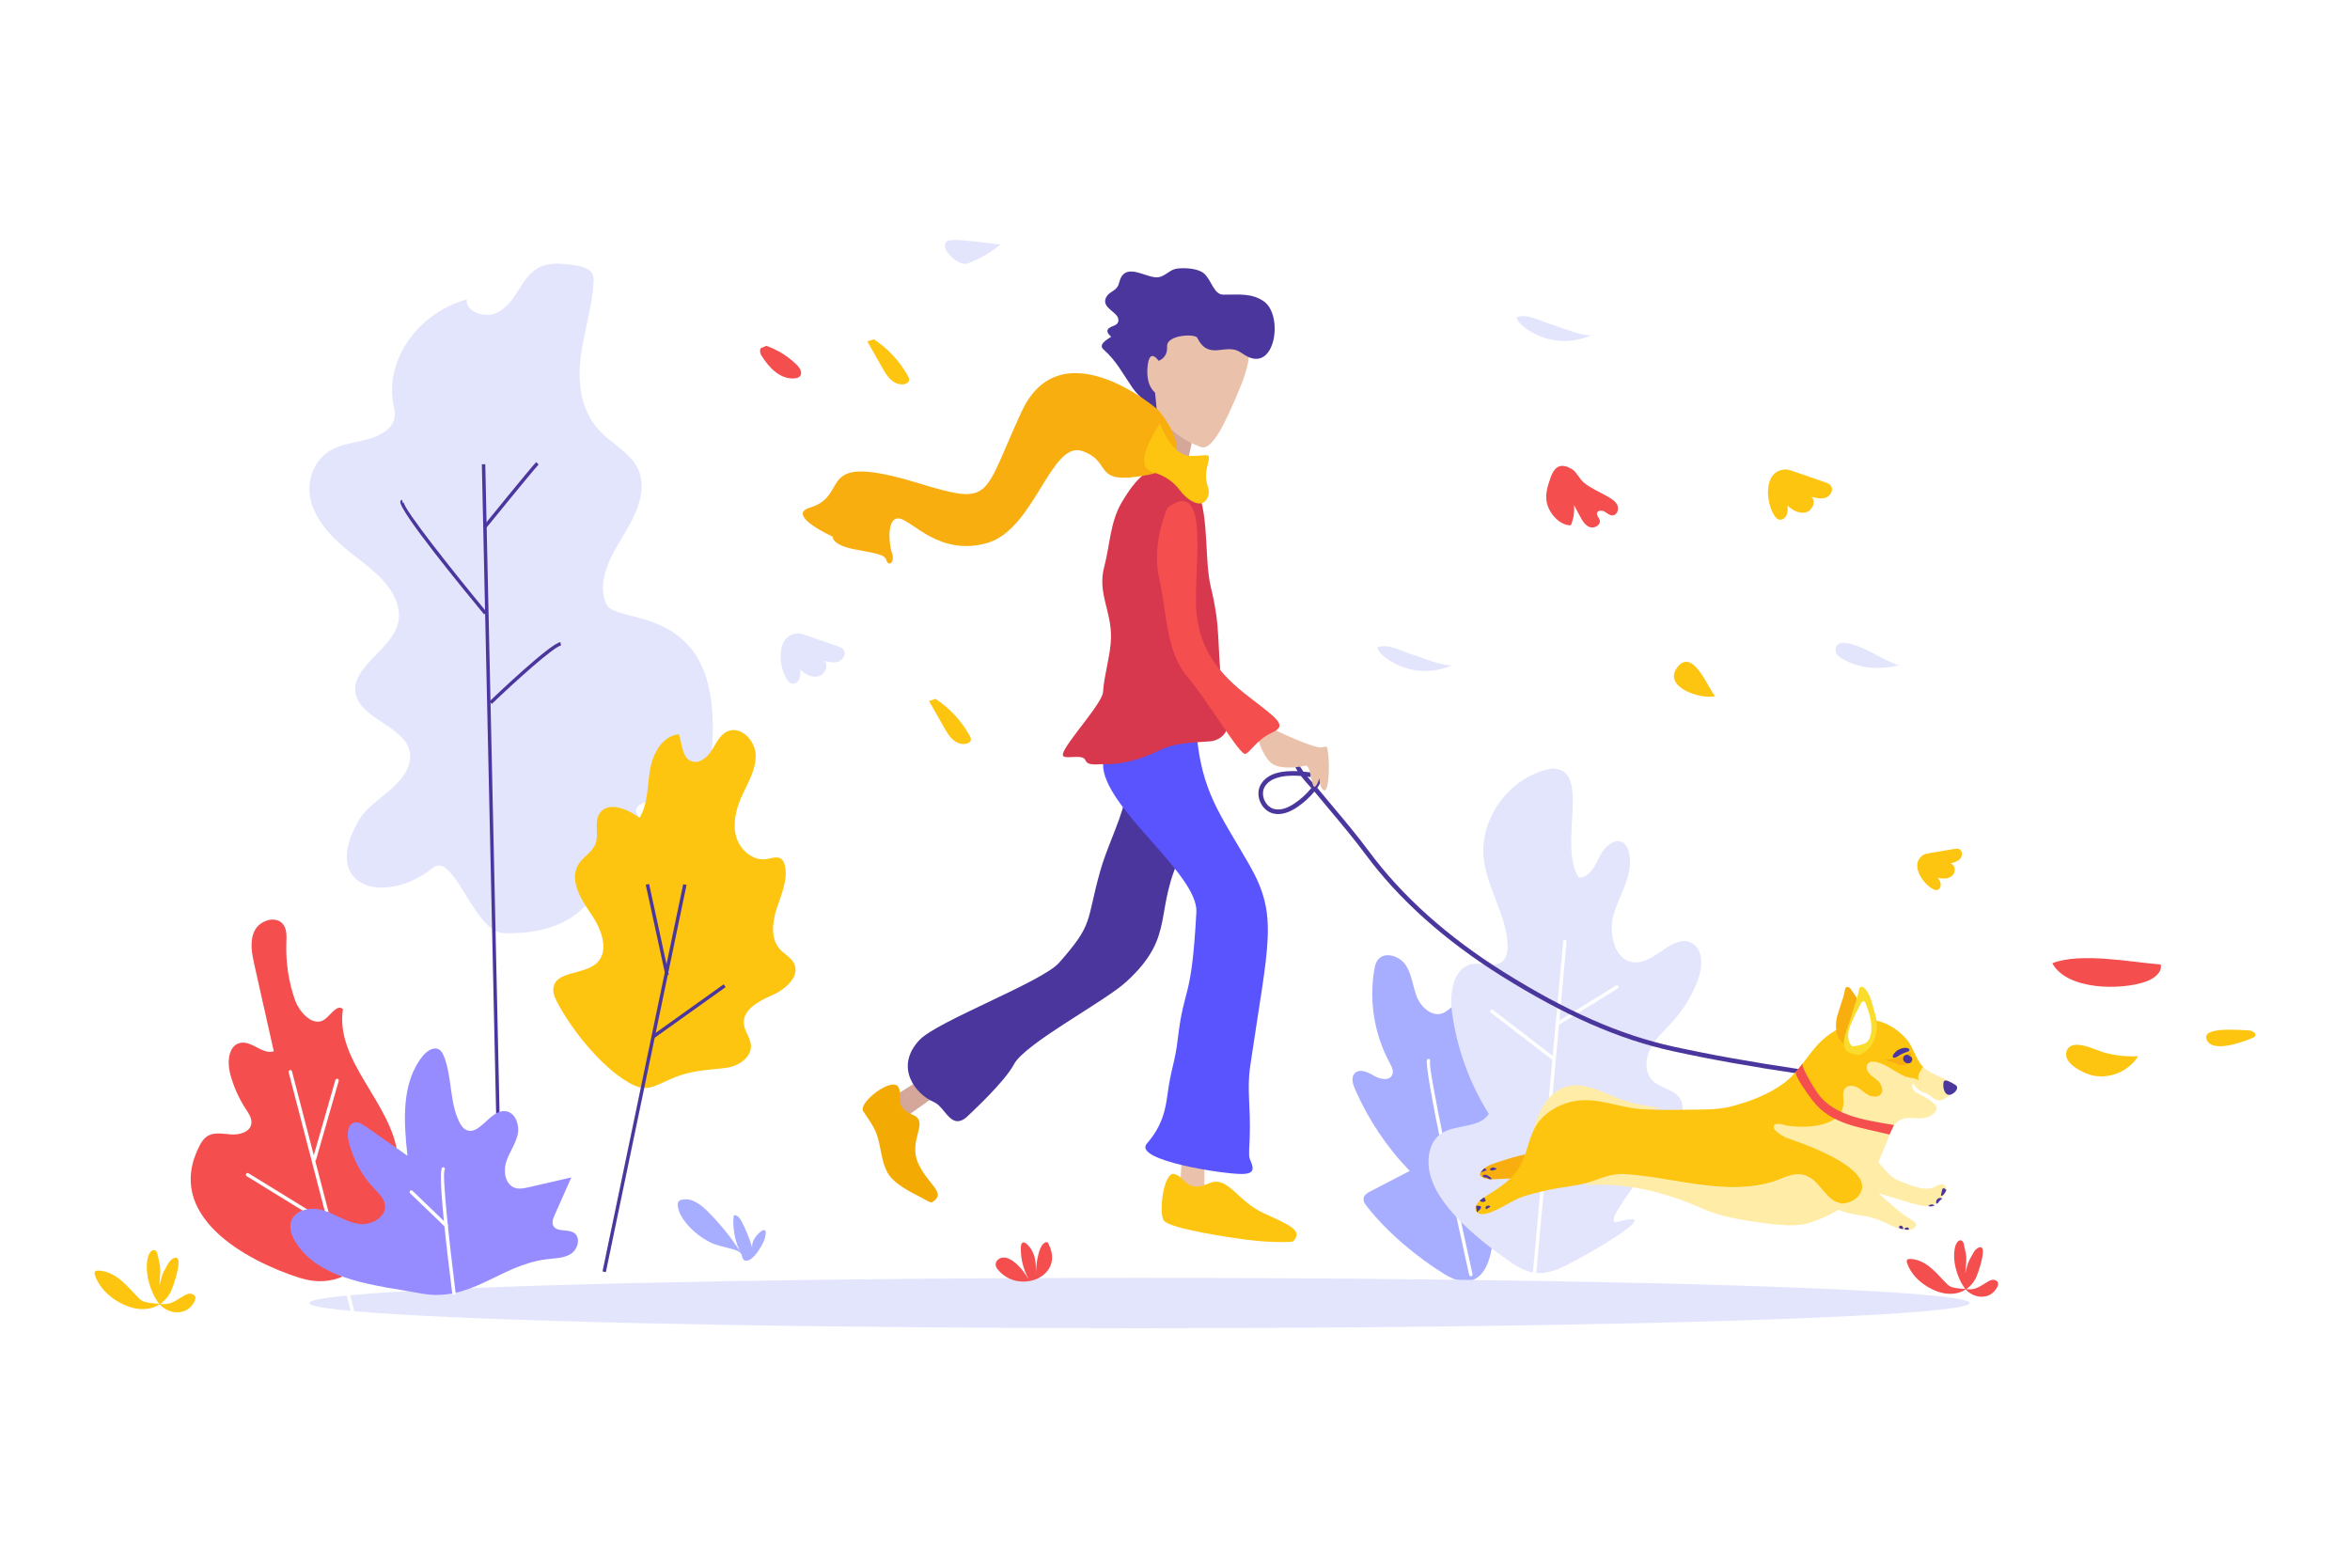 <?xml version="1.0" encoding="utf-8"?>
<!-- Generator: Adobe Illustrator 23.0.3, SVG Export Plug-In . SVG Version: 6.00 Build 0)  -->
<svg version="1.1" xmlns="http://www.w3.org/2000/svg" xmlns:xlink="http://www.w3.org/1999/xlink" x="0px" y="0px"
	 type="home" viewBox="0 0 1799.6 1200.87" style="enable-background:new 0 0 1799.6 1200.87;" xml:space="preserve">
<style type="text/css">
	[type="home"] .st0{fill:#A7ADFF;}
	[type="home"] .st1{fill:#FFFFFF;}
	[type="home"] .st2{fill:#E3E5FC;}
	[type="home"] .st3{fill:#4B369D;}
	[type="home"] .st4{fill:#F44E4E;}
	[type="home"] .st5{fill:#FDC510;}
	[type="home"] .st6{fill:#978CFF;}
	[type="home"] .st7{fill:#FFECA7;}
	[type="home"] .st8{fill:#F9AE10;}
	[type="home"] .st9{fill:#F9DC2C;}
	[type="home"] .st10{fill:#D4A79A;}
	[type="home"] .st11{fill:#EAC2AB;}
	[type="home"] .st12{fill:#F3AA02;}
	[type="home"] .st13{fill:#5A54FF;}
	[type="home"] .st14{fill:#D7384E;}
</style>
<g id="Nature">
	<g id="Plant">
		<path class="st0" d="M1046.84,923.92c-1.54-1.96-3.13-4.33-2.54-6.76c0.57-2.36,2.94-3.75,5.1-4.87
			c10.05-5.22,20.1-10.44,30.15-15.65c-17.59-18.2-31.87-39.58-41.96-62.79c-1.68-3.87-3.09-8.85-0.2-11.93
			c3.65-3.89,10.03-0.97,14.62,1.75c4.59,2.72,11.87,4.33,14.12-0.51c1.37-2.96-0.35-6.35-1.91-9.23
			c-11.65-21.5-15.9-46.93-11.87-71.05c0.47-2.8,1.09-5.68,2.83-7.92c5.28-6.77,16.91-2.85,21.53,4.39
			c4.62,7.24,5.16,16.31,8.41,24.26s11.71,15.36,19.71,12.24c5.93-2.31,10.16-9.86,16.41-8.66c2.54,0.49,4.55,2.42,6.19,4.42
			c8.22,10.03,10.93,24.31,6.95,36.66c-2.53,7.86-7.2,17.51-1.33,23.32c3.88,3.85,10.46,3.38,14.81,6.69
			c7.2,5.49,4.07,17.05-1,24.55c-5.07,7.51-11.79,15.66-9.66,24.47c1.06,4.37,4.18,7.92,5.91,12.07c2.25,5.41,2,11.48,1.71,17.33
			c-0.48,9.7-0.95,19.39-1.43,29.09c-1.33,27.2-12.87,44.84-37.17,29.92C1085.11,962.78,1062.34,943.66,1046.84,923.92z"/>
		<g>
			<path class="st1" d="M1126.36,977.33c-0.6,0-1.15-0.42-1.29-1.03c-10.76-48.36-35.43-161.26-32.16-165.02
				c0.48-0.55,1.31-0.61,1.86-0.13c0.48,0.42,0.59,1.11,0.28,1.64c-1.31,6.16,18.74,100.66,32.59,162.93c0.16,0.71-0.29,1.41-1,1.57
				C1126.55,977.32,1126.45,977.33,1126.36,977.33z"/>
		</g>
		<path class="st2" d="M1094.45,896.08c-1.67-9.95,0.37-21.44,8.45-27.48c11.03-8.24,29.73-4.07,37.21-15.63
			c-14.96-23.78-24.68-50.84-28.28-78.71c-1.87-14.45,1.37-33.69,15.74-36.07c7.8-1.29,17.09,3.15,23.05-2.06
			c3.45-3.02,4.07-8.12,3.88-12.69c-0.92-22.84-15.68-43.11-18.25-65.82c-3.59-31.75,21.01-64.09,52.56-69.11
			c30.49,0,3.93,59.13,20.19,83.39c8.1,0.42,12.54-8.9,16.02-16.22c3.48-7.32,12.19-14.98,18.56-9.97c1.92,1.51,2.98,3.88,3.63,6.23
			c4.35,15.62-5.83,31.08-10.97,46.46c-5.14,15.38-0.23,38.12,15.98,38.55c15.82,0.41,28.91-22.08,43.03-14.93
			c9.4,4.76,8.69,18.47,5.01,28.34c-4.35,11.65-10.89,22.47-19.18,31.73c-5.97,6.66-12.92,12.65-17.09,20.56s-4.73,18.68,1.62,24.97
			c5.62,5.56,15.05,6.22,20,12.38c8.8,10.96-3.61,26.04-14.89,34.42c-8.99,6.68-17.98,13.36-26.97,20.04
			c-7.51,5.58,17.09-7,14.29,1.92c-2.8,8.93-29.78,39.64-20.43,39.55c45-12.63-31.01,30.28-43.21,35.37
			c-14.24,5.94-24.31,4.28-36.47-4.05C1135.57,951.93,1099.17,924.12,1094.45,896.08z"/>
		<g>
			<path class="st1" d="M1175.16,975.9c-0.04,0-0.08,0-0.12-0.01c-0.72-0.07-1.26-0.71-1.19-1.43l23.2-253.57
				c0.07-0.72,0.66-1.26,1.43-1.19c0.72,0.07,1.26,0.71,1.19,1.43l-23.2,253.57C1176.41,975.39,1175.84,975.9,1175.16,975.9z"/>
		</g>
		<g>
			<path class="st1" d="M1190.13,812.29c-0.28,0-0.56-0.09-0.8-0.27l-47.66-36.58c-0.58-0.44-0.69-1.27-0.24-1.85
				c0.45-0.58,1.27-0.68,1.85-0.24l47.66,36.58c0.58,0.44,0.69,1.27,0.24,1.85C1190.92,812.11,1190.53,812.29,1190.13,812.29z"/>
		</g>
		<g>
			<path class="st1" d="M1192.6,785.28c-0.44,0-0.87-0.22-1.12-0.62c-0.38-0.62-0.19-1.43,0.43-1.81l45.57-28.17
				c0.62-0.38,1.43-0.19,1.81,0.43c0.38,0.62,0.19,1.43-0.43,1.81l-45.57,28.17C1193.08,785.21,1192.84,785.28,1192.6,785.28z"/>
		</g>
	</g>
	<g id="Tree_1_">
		<path class="st0" d="M343.74,444.3c0.25,0.02,0.49,0.08,0.74,0.21c0.78,0.41,1.03,1.27,1.18,2.04c1.39,7.09,1.43,5.37,0.12,14.51
			c2.1-5.65,1.33-4.68,4.98-9.69c0.71-0.97,1.49-1.97,2.67-2.52c7.6-3.55-0.42,13.44-1.77,15.37c-5.01,7.15-14.15,8.54-22.79,5.39
			c-7.58-2.76-14.69-8.29-17.11-15.19c-0.22-0.62-0.36-1.4,0.19-1.83c0.38-0.3,0.95-0.32,1.47-0.29c4.65,0.22,8.91,2.47,12.34,5.23
			c3.43,2.76,6.21,6.05,9.42,8.99c2.27,2.09,7.51,2.23,10.76,2.73c5.53,0.85,7.81-0.9,12.76-3.11c1.08-0.48,2.25-0.91,3.47-0.84
			c1.22,0.07,2.48,0.8,2.66,1.84c0.11,0.62-0.17,1.24-0.51,1.79c-4.31,7.01-15.02,5.51-19.49-0.46c-4.26-5.7-6.73-14.97-4.24-21.44
			C341.09,445.73,342.38,444.21,343.74,444.3z"/>
		<path class="st2" d="M274.7,628.26c5.75-9.87,16.53-16.65,25.43-24.57c8.9-7.92,16.48-18.8,13.28-29.6
			c-5.31-17.93-35.9-23.64-40.76-41.66c-5.55-20.61,26.21-34.02,31.96-54.44c3.28-11.65-2.64-24.07-11.34-33.58
			c-8.7-9.51-20.04-16.92-30.03-25.43c-12.1-10.31-22.55-22.85-25.56-37.22c-3.01-14.37,2.99-30.69,17.47-37.98
			c8.16-4.11,17.92-5.02,26.92-7.53c9-2.51,18.17-7.65,19.93-15.69c0.87-3.99-0.22-8.09-0.92-12.13
			c-5.85-33.57,19.25-68.81,56.43-79.21c-1.47,8.26,11.43,14.07,20.49,11.16c9.05-2.91,14.41-10.76,18.94-18.11
			c4.54-7.35,9.58-15.27,18.44-18.59c7.11-2.67,15.3-1.81,23.03-0.82c5.98,0.76,12.97,2.22,15.33,7.04c0.98,2.01,0.93,4.26,0.8,6.42
			c-1.19,19.55-7.69,38.51-9.97,57.98c-2.28,19.46,0.33,40.71,14.89,55.92c8.75,9.15,21.38,15.65,27.67,26.18
			c9.97,16.7,0.57,36.6-9.42,53.04c-9.99,16.44-20.92,35.21-13.59,52.87c7.37,17.75,90.73-4.04,80.93,112.22
			c-2.37,28.17-40.87,3.27-34.25,30.71c2.8,11.6-22.56,4.03-23.84,15.78c-0.41,3.73,17.33,19.57,16.36,23.22
			c-3.36,12.65-17.16,14.53-5.52,22.96c6.08,4.4,14.04,7.78,16.67,14.22c4.73,11.57-11.24,21.26-25.12,23.48
			c-11.59,1.85-17.53-34.59-26.62-27.33c-10.68,8.52-20.11,37.92-76.51,37.07c-23.32-0.35-38.48-63.05-54.72-50.09
			C294.36,694.2,244.89,679.43,274.7,628.26z"/>
		<g>
			
				<rect x="375.46" y="355.22" transform="matrix(1 -0.022 0.022 1 -14.285 8.57)" class="st3" width="2.63" height="578.04"/>
		</g>
		<g>
			<path class="st3" d="M376.63,539.01l-1.82-1.9c4.67-4.48,45.88-43.78,54.3-45.42l0.51,2.58
				C423.81,495.4,394.75,521.64,376.63,539.01z"/>
		</g>
		<g>
			<path class="st3" d="M370.7,470.44c-15.52-18.74-66.01-80.35-64.13-86.57c0.18-0.6,0.62-1.04,1.21-1.21l0.75,2.52
				c0.37-0.11,0.57-0.47,0.58-0.64c-0.17,5.21,38.93,54.42,63.62,84.22L370.7,470.44z"/>
		</g>
		<g>
			<path class="st3" d="M372.43,404.2l-2.04-1.66c1.49-1.83,36.49-44.94,40.2-48.68l1.87,1.85
				C408.84,359.36,372.79,403.75,372.43,404.2z"/>
		</g>
	</g>
	<ellipse id="Ground" class="st2" cx="872.67" cy="997.8" rx="635.74" ry="19.29"/>
	<path id="Plant_1_" class="st0" d="M525.97,937.23c-3.31-3.92-6.17-8.46-6.9-13.54c-0.18-1.23-0.2-2.58,0.54-3.58
		c0.64-0.86,1.72-1.27,2.77-1.49c7.44-1.59,14.42,3.86,19.79,9.24c9.49,9.52,17.96,20.05,25.22,31.36
		c-4.34-6.77-6.64-19.74-5.6-27.7c0.04-0.31,0.1-0.65,0.35-0.85c0.25-0.2,0.61-0.19,0.92-0.13c2.29,0.44,3.73,2.66,4.83,4.72
		c3.39,6.37,6.35,13.73,8.32,20.88c-1.23-4.49,2.42-9.9,5.74-12.57c5.94-4.78,4.67,1.89,3.38,5.81
		c-1.26,3.84-9.66,18.89-15.65,15.53c-1.1-0.62-1.36-3.97-2.27-5.05c-1.57-1.88-3.75-2.49-6-3.19c-6.04-1.87-12.33-2.65-18-5.6
		C536.78,947.64,530.79,942.94,525.97,937.23z"/>
	<path id="Plant_2_" class="st4" d="M792.71,980.3c0.76-7.74,0.74-14.91,3.28-22.47c0.86-2.55,2.07-5.26,4.49-6.43
		c0.46-0.22,1-0.38,1.46-0.17c0.41,0.18,0.66,0.58,0.86,0.98c13.15,25.21-22.15,39.38-38.26,20.42c-1-1.17-1.93-2.51-2.07-4.05
		c-0.25-2.81,2.43-5.24,5.23-5.57c2.8-0.33,5.55,0.95,7.87,2.55c6.12,4.25,10.2,10.78,14.1,17.13c-5.43-8.17-8.24-18.05-7.91-27.85
		c0.05-1.47,0.55-3.35,2.01-3.48c0.7-0.06,1.35,0.35,1.91,0.78c4.01,3.09,6.27,8.02,7.11,13.02S793.19,975.26,792.71,980.3z"/>
	<path id="Plant_3_" class="st4" d="M1501.31,949.76c0.32,0.01,0.65,0.09,0.98,0.27c1.04,0.56,1.42,1.84,1.66,2.99
		c2.25,10.56,2.19,7.97,1.07,21.82c2.36-8.65,1.43-7.13,5.84-14.94c0.86-1.52,1.81-3.07,3.3-3.99c9.64-5.9,0.31,20.24-1.32,23.25
		c-6.04,11.13-17.81,13.88-29.22,9.78c-10.01-3.6-19.58-11.39-23.16-21.59c-0.32-0.92-0.56-2.07,0.13-2.77
		c0.47-0.48,1.21-0.55,1.88-0.55c6.04-0.01,11.72,3.06,16.34,6.96s8.45,8.64,12.8,12.83c3.08,2.97,9.88,2.8,14.13,3.31
		c7.23,0.87,10.08-1.93,16.35-5.62c1.37-0.81,2.86-1.54,4.45-1.52c1.59,0.02,3.27,1.01,3.57,2.57c0.18,0.93-0.15,1.88-0.55,2.73
		c-5.14,10.85-19.14,9.4-25.31,0.73c-5.89-8.27-9.68-22.02-6.86-31.94C1497.95,952.1,1499.52,949.73,1501.31,949.76z"/>
	<path id="Plant_4_" class="st5" d="M117.81,957.22c0.35,0.01,0.71,0.1,1.08,0.3c1.14,0.62,1.56,2.03,1.83,3.3
		c2.48,11.65,2.42,8.79,1.19,24.07c2.61-9.54,1.57-7.87,6.44-16.48c0.95-1.67,2-3.39,3.64-4.4c10.63-6.51,0.34,22.33-1.46,25.65
		c-6.67,12.27-19.65,15.31-32.24,10.79c-11.04-3.97-21.6-12.57-25.55-23.82c-0.36-1.02-0.61-2.29,0.14-3.05
		c0.52-0.53,1.34-0.6,2.08-0.61c6.67-0.01,12.93,3.38,18.02,7.68c5.1,4.3,9.32,9.53,14.12,14.16c3.4,3.28,10.9,3.09,15.59,3.65
		c7.97,0.96,11.12-2.13,18.04-6.2c1.51-0.89,3.16-1.7,4.91-1.68c1.75,0.02,3.6,1.12,3.93,2.84c0.2,1.02-0.16,2.07-0.61,3.01
		c-5.67,11.98-21.12,10.37-27.93,0.81c-6.5-9.12-10.68-24.29-7.57-35.23C114.1,959.8,115.84,957.18,117.81,957.22z"/>
	<g id="Tree">
		<g>
			<path class="st5" d="M426.61,767.24c-1.71-3.3-3.32-6.92-2.84-10.61c1.73-13.23,23.01-10.03,32.95-18.93
				c10.37-9.29,3.83-26.39-4.1-37.83s-16.96-26.26-9.61-38.09c3.61-5.8,10.58-9.25,13.04-15.63c2.83-7.35-1.23-16.48,3-23.12
				c6.23-9.78,21.32-3.73,30.65,3.16c6.64-10.73,5.99-24.22,8.07-36.66s9.51-26.24,22.09-27.24c2.74,7.45,2.26,17.9,9.71,20.64
				c5.98,2.2,12.11-3,15.5-8.39s6.16-11.87,11.97-14.49c10.21-4.61,21.46,7.09,21.68,18.29s-6.17,21.27-10.73,31.5
				c-4.32,9.68-7.12,20.67-4.23,30.87c2.89,10.2,13,18.88,23.46,17.12c3.75-0.63,7.97-2.4,11.04-0.15c1.66,1.21,2.42,3.29,2.84,5.3
				c2.3,10.87-2.67,21.75-6.16,32.29s-5.12,23.42,2.33,31.65c3.45,3.81,8.56,6.21,10.82,10.82c4.86,9.93-6.6,19.91-16.73,24.33
				c-10.14,4.42-22.72,10.97-21.69,21.98c0.53,5.69,4.92,10.49,5.37,16.19c0.76,9.54-9.66,16.34-19.17,17.5
				c-16.92,2.06-27.21,1.78-42.97,8.83c-13.7,6.12-18.55,10.01-31.99,2.11C460.1,816.43,437.55,788.38,426.61,767.24z"/>
			<g>
				
					<rect x="342.29" y="824.8" transform="matrix(0.204 -0.979 0.979 0.204 -415.913 1140.435)" class="st3" width="302.86" height="2.63"/>
			</g>
			<g>
				
					<rect x="493.91" y="773.07" transform="matrix(0.814 -0.581 0.581 0.814 -351.7 450.451)" class="st3" width="67.2" height="2.63"/>
			</g>
		</g>
		<g>
			
				<rect x="501.96" y="676.76" transform="matrix(0.977 -0.212 0.212 0.977 -139.383 122.683)" class="st3" width="2.63" height="71.1"/>
		</g>
	</g>
	<g id="Plant_5_">
		<g>
			<path class="st4" d="M152.93,877.11c1.36-2.6,3.01-5.15,5.42-6.82c5.25-3.61,12.26-2.06,18.61-1.61
				c6.35,0.45,14.32-1.68,15.48-7.95c0.76-4.11-1.9-7.98-4.19-11.48c-5.51-8.42-9.62-17.74-12.11-27.49
				c-2.27-8.88-1.09-21.32,7.89-23.17c8.85-1.83,17.02,9.16,25.64,6.45c-4.94-22.01-9.88-44.02-14.82-66.02
				c-1.97-8.75-3.84-18.33,0.14-26.36c3.99-8.04,16.61-11.9,21.95-4.69c2.88,3.89,2.53,9.18,2.35,14.02
				c-0.54,14.64,1.64,29.38,6.41,43.24c3.51,10.2,14.37,21.71,23.04,15.28c4.76-3.53,9.57-11.86,13.86-7.77
				c-6.09,40.14,37.53,71.79,41.98,112.15c4.79,43.48-23.4,110.08-75.13,93.62C188.27,965.41,124.96,930.76,152.93,877.11z"/>
			<g>
				<path class="st1" d="M270.22,1006.23c-0.59,0-1.12-0.39-1.28-0.99l-47.91-184.2c-0.18-0.7,0.24-1.42,0.94-1.61
					c0.71-0.19,1.43,0.24,1.61,0.94l47.91,184.2c0.18,0.7-0.24,1.42-0.94,1.61C270.44,1006.22,270.33,1006.23,270.22,1006.23z"/>
			</g>
			<g>
				<path class="st1" d="M252.94,939.8c-0.24,0-0.47-0.06-0.69-0.19l-63.32-38.94c-0.62-0.38-0.81-1.19-0.43-1.81
					c0.38-0.62,1.19-0.81,1.81-0.43l63.32,38.94c0.62,0.38,0.81,1.19,0.43,1.81C253.82,939.58,253.39,939.8,252.94,939.8z"/>
			</g>
			<g>
				<path class="st1" d="M240.81,888.9c-0.12,0-0.24-0.02-0.36-0.05c-0.7-0.2-1.1-0.93-0.9-1.63L256.85,827
					c0.2-0.7,0.93-1.1,1.63-0.9c0.7,0.2,1.1,0.93,0.9,1.63l-17.31,60.22C241.91,888.52,241.39,888.9,240.81,888.9z"/>
			</g>
		</g>
		<path class="st6" d="M225.77,950.11c-2.53-4.34-4.36-9.52-3-14.36c2.63-9.38,15.27-11.82,24.6-9c9.33,2.82,17.58,8.99,27.21,10.44
			c9.64,1.45,21.71-5.28,20.16-14.9c-0.78-4.86-4.71-8.48-8.1-12.04c-9.73-10.23-16.64-23.12-19.78-36.89
			c-1.19-5.24-0.69-12.47,4.53-13.75c3.06-0.75,6.09,1.16,8.67,2.97c10.65,7.48,21.3,14.97,31.96,22.45
			c-2.86-26.33-4.88-55.77,11.72-76.41c3.09-3.85,8.39-7.47,12.59-4.88c1.86,1.15,2.89,3.25,3.69,5.29
			c6.29,16.03,4.1,34.66,11.71,50.1c1.13,2.29,2.56,4.58,4.79,5.82c10.32,5.76,18.46-14.97,30.25-14.11
			c7.67,0.56,11.34,10.34,9.68,17.85c-1.66,7.51-6.59,13.89-8.88,21.23s-0.54,17.22,6.74,19.67c3.4,1.15,7.12,0.34,10.61-0.46
			c10.87-2.51,21.74-5.03,32.61-7.54c-4.27,9.64-8.55,19.27-12.82,28.91c-1.12,2.53-2.25,5.47-1.07,7.97c2.5,5.28,11,2.4,15.9,5.58
			c5.48,3.55,3.04,12.79-2.51,16.22c-5.55,3.43-12.5,3.19-18.97,4.07c-36.29,4.93-57.41,33.44-96.24,26.02
			C290.23,984.32,243.99,981.4,225.77,950.11z"/>
		<g>
			<path class="st1" d="M347.62,991.54c-0.65,0-1.22-0.49-1.31-1.15c-4.41-34.83-11.27-93.66-7.67-96.29
				c0.58-0.43,1.41-0.3,1.84,0.29c0.38,0.52,0.32,1.22-0.1,1.67c-1.87,4.56,4.23,59.95,8.54,94c0.09,0.72-0.42,1.38-1.14,1.47
				C347.73,991.53,347.67,991.54,347.62,991.54z"/>
		</g>
		<g>
			<path class="st1" d="M341.66,939.8c-0.33,0-0.66-0.12-0.91-0.37l-26.69-25.7c-0.52-0.5-0.54-1.34-0.04-1.86
				c0.5-0.52,1.34-0.54,1.86-0.04l26.69,25.7c0.52,0.5,0.54,1.34,0.04,1.86C342.35,939.67,342.01,939.8,341.66,939.8z"/>
		</g>
	</g>
	<g id="Leaves">
		<path class="st4" d="M1187.12,366.62c-1.95,5.43-3.65,11.19-2.82,16.9c0.67,4.64,3.01,8.95,6.17,12.42
			c3.23,3.56,7.67,6.41,12.48,6.33c2.03-4.88,2.87-10.26,2.4-15.53c1.52,2.85,3.04,5.7,4.57,8.55c1.82,3.4,3.94,7.08,7.58,8.37
			c3.63,1.29,8.68-1.85,7.51-5.53c-0.58-1.83-2.5-3.36-2.05-5.22c0.54-2.24,3.82-2.28,5.82-1.13c1.99,1.15,3.83,3,6.13,2.91
			c3.33-0.14,5-4.59,3.71-7.66c-1.29-3.07-4.35-4.96-7.23-6.64c-5.91-3.46-13.26-6.48-18.53-10.84c-2.97-2.46-5.83-8.3-8.71-10.07
			C1196.17,354.57,1190.62,355.86,1187.12,366.62z"/>
		<path class="st5" d="M1359,395.1c0.83,1.22,1.91,2.36,3.33,2.75c2.37,0.64,4.85-1.15,5.84-3.4c0.99-2.25,0.87-4.81,0.72-7.26
			c3.77,3.54,8.93,6.4,13.95,5.15c5.02-1.25,8.19-8.41,4.36-11.89c3.64,0.95,7.56,1.89,11.09,0.57s6.03-5.92,3.84-8.98
			c-1.1-1.54-3.01-2.24-4.8-2.86c-8.09-2.79-16.17-5.59-24.26-8.38c-2.09-0.72-4.26-1.46-6.47-1.27
			C1350.07,360.91,1352.09,384.97,1359,395.1z"/>
		<path class="st2" d="M602.89,520.65c0.83,1.22,1.91,2.36,3.33,2.75c2.37,0.64,4.85-1.15,5.84-3.4c0.99-2.25,0.87-4.81,0.72-7.26
			c3.77,3.54,8.93,6.4,13.95,5.15c5.02-1.25,8.19-8.41,4.36-11.89c3.64,0.95,7.56,1.89,11.09,0.57c3.53-1.32,6.03-5.92,3.84-8.98
			c-1.1-1.54-3.01-2.24-4.8-2.86c-8.09-2.79-16.17-5.59-24.26-8.38c-2.09-0.72-4.26-1.46-6.47-1.27
			C593.96,486.46,595.98,510.51,602.89,520.65z"/>
		<path class="st5" d="M1480.4,680.89c0.98,0.5,2.1,0.87,3.17,0.61c1.79-0.43,2.77-2.5,2.61-4.33c-0.16-1.83-1.16-3.47-2.13-5.02
			c3.75,0.97,8.16,0.99,11.01-1.63c2.85-2.63,2.35-8.47-1.41-9.37c2.73-0.69,5.64-1.48,7.48-3.61c1.84-2.13,1.83-6.05-0.71-7.27
			c-1.28-0.61-2.78-0.39-4.18-0.15c-6.31,1.07-12.62,2.15-18.93,3.22c-1.63,0.28-3.32,0.58-4.7,1.49
			C1462.25,661.66,1472.23,676.72,1480.4,680.89z"/>
		<path class="st5" d="M1313.93,532.93c-3.3,1.03-16.54-39.07-29.52-21.85C1272.82,526.46,1303.64,536.15,1313.93,532.93z"/>
		<path class="st2" d="M1427.5,510.65c8.88,1.6,18.03,0.66,26.88-1.07c-9.08-3.02-17.23-8.25-25.9-12.3
			c-5.11-2.39-23.18-10.55-22.8,0.93C1405.91,504.89,1422.64,509.78,1427.5,510.65z"/>
		<path class="st2" d="M1073.61,510.56c12.51,4.81,26.99,4.25,39.09-1.52c-5.17,2.46-25.65-6.26-31.18-7.86
			c-7.73-2.24-19.3-8.98-26.96-5.35C1057.29,502.68,1066.61,507.87,1073.61,510.56z"/>
		<path class="st2" d="M1180.26,257.84c12.51,4.81,26.99,4.25,39.09-1.52c-5.17,2.46-25.65-6.26-31.18-7.86
			c-7.73-2.24-19.3-8.98-26.96-5.35C1163.94,249.96,1173.26,255.15,1180.26,257.84z"/>
		<path class="st5" d="M664.17,261.39c3.84,6.76,7.68,13.51,11.51,20.27c1.89,3.33,3.84,6.73,6.7,9.27
			c2.87,2.54,6.87,4.12,10.57,3.14c1.49-0.39,3-1.38,3.26-2.9c0.19-1.11-0.36-2.21-0.9-3.19c-6.26-11.33-15.32-21.1-26.15-28.19"/>
		<path class="st5" d="M711.43,536.76c3.84,6.76,7.68,13.51,11.51,20.27c1.89,3.33,3.84,6.73,6.7,9.27s6.87,4.12,10.57,3.14
			c1.49-0.39,3-1.38,3.26-2.9c0.19-1.11-0.36-2.21-0.9-3.19c-6.26-11.33-15.32-21.1-26.15-28.19"/>
		<path class="st4" d="M583.97,266.14c-2.47-0.23-2.29,3.75-1.01,5.88c5.71,9.43,14.8,18.9,25.76,17.7
			c1.47-0.16,3.03-0.58,3.97-1.72c2.06-2.5-0.12-6.2-2.42-8.49c-6.62-6.59-14.74-11.66-23.57-14.72"/>
		<path class="st2" d="M738.22,202.11c1.35,0.2,2.7-0.28,3.96-0.79c8.69-3.46,16.84-8.25,24.09-14.15c-6-0.08-37.93-5.69-41.31-2.31
			C719.48,190.35,731.83,201.16,738.22,202.11z"/>
		<path class="st4" d="M1643.23,751.67c5.98-2.11,12.7-6.85,11.45-13.07c-23.06-1.88-61.44-9.48-83.05-1
			C1582.87,758.33,1624.17,758.39,1643.23,751.67z"/>
		<path class="st5" d="M1602.7,823.61c13.1,2.78,27.63-3.43,34.66-14.82c-8.7,0.45-17.47-0.49-25.88-2.77
			c-6.85-1.86-25.7-12.13-29.05-0.58C1579.8,814.51,1596.18,822.22,1602.7,823.61z"/>
		<path class="st5" d="M1724.82,794.85c0.8-0.33,1.65-0.72,2.09-1.47c1.43-2.44-2.55-4.38-5.38-4.42
			c-6.01-0.09-36.51-3.19-31.59,7.42C1694.67,806.58,1717.72,797.78,1724.82,794.85z"/>
	</g>
</g>
<g id="Characters">
	<g id="Line">
		<path class="st3" d="M1379.11,822.45c-38.36-5.69-69.68-11.29-98.56-17.62c-40.87-8.96-82.36-27.18-130.56-57.33
			c-43.52-27.23-78.62-58.61-104.31-93.27c-8.77-11.82-18.41-23.32-27.74-34.44c-3.81-4.54-7.62-9.08-11.38-13.65
			c-3.7,4.46-8,8.38-12.79,11.68c-6.8,4.68-13.04,6.42-18.54,5.16c-4.45-1.01-8.28-4.4-10.24-9.05c-1.94-4.6-1.7-9.63,0.64-13.46
			c5.4-8.84,17-10.46,28.02-9.94c-2.5-3.93-3.33-6.98-1.94-9.15c1.18-1.83,3-2.82,5.27-2.86c4.76-0.04,10.8,4.27,12.88,7.3
			c4.75,6.87,2.03,13.05-1.1,17.47c3.92,4.77,7.89,9.5,11.86,14.23c9.36,11.16,19.05,22.7,27.87,34.61
			c25.44,34.31,60.21,65.39,103.36,92.38c47.85,29.93,88.98,48.01,129.45,56.88c28.8,6.31,60.05,11.9,98.32,17.58L1379.11,822.45z
			 M990.37,593.97c-8.31,0-17.65,1.61-21.76,8.34c-1.75,2.87-1.9,6.7-0.4,10.26c1.52,3.61,4.43,6.22,7.78,6.99
			c4.49,1.03,9.81-0.53,15.77-4.63c4.68-3.22,8.86-7.07,12.44-11.46c-0.07-0.07-0.13-0.14-0.2-0.22c-3.06-3.34-5.69-6.35-7.77-9.04
			C994.41,594.06,992.42,593.97,990.37,593.97z M1001.18,594.72c1.42,1.7,3.12,3.66,5.16,5.89c3.27-4.92,3.42-8.73,0.62-12.78
			c-1.58-2.29-6.51-5.78-9.86-5.78c-0.02,0-0.05,0-0.08,0c-1.09,0.02-1.84,0.41-2.38,1.24c-0.43,0.67-0.26,2.52,3.49,7.57
			c2.1,0.2,4.14,0.45,6.07,0.72l-0.49,3.48C1003.01,594.96,1002.16,594.84,1001.18,594.72z"/>
	</g>
	<g id="Dog">
		<g>
			<path class="st7" d="M1175.53,860.77c4.02-12.19,11.27-24.82,23.55-28.55c13.35-4.06,27,3.76,40.05,8.73
				c10.48,3.99,21.49,6.16,32.66,7.35c-1.65,0.28-3.31,0.55-4.98,0.77c-32.76,6.14-53.47-25.98-92.95,17.16
				C1174.39,864.4,1174.94,862.57,1175.53,860.77z"/>
			<path class="st7" d="M1243.18,898.67c-11.4,0-21.09,3.44-29.85,8.79c30.54-1.88,59.61,4.31,90.97,18.25
				c10.34,4.6,23.73,7.49,34.92,9.17c13.2,1.98,34.37,5.67,47.02,1.4c7.96-2.69,15.18-5.98,21.7-9.95c1.3,0.59,2.61,1.13,3.97,1.58
				c8.06,2.62,16.79,2.7,24.8,5.46c8.27,2.84,15.86,8.52,24.6,8.51c3.08,0,7.05-2.35,5.76-5.14c-0.45-0.97-1.43-1.56-2.35-2.1
				c-10.22-6.04-17.52-13.41-26.35-21c1.58,0.58,3.37,1.15,5.43,1.7c8.99,2.41,17.7,5.7,26.81,7.64c2.52,0.54,5.12,1.07,7.64,0.52
				c3.71-0.81,6.5-3.78,9.04-6.61c1.18-1.32,2.4-2.69,2.97-4.36c0.57-1.68,0.33-3.76-1.05-4.88c-2.34-1.91-5.7,0.06-8.37,1.47
				c-7.03,3.71-19.83-2.39-27.25-5.24c-6.31-2.42-10.98-9.35-15.22-13.85c3.42-8.23,7.65-17.02,10.02-25.93
				c2.87-4.04,6.66-7.61,11.79-7.99c5.08-0.37,10.09,1.07,15.08-0.45c3.07-0.94,7.89-3.51,7.84-7.31c-0.02-1.71-1.93-3.27-3.09-4.26
				c-3.3-2.82-7.31-4.89-11.17-6.82c-2.21-1.1-4.11-2.29-4.37-4.98c-0.2-2.13-0.57-4.14,2.14-0.61c3.89,5.07,8.47,5.43,8.47,5.43
				c3.46,1.56,6.08,5.55,10.06,5.49c4.46-0.07,6.94-3.95,10.5-6.36c0.99-0.67,2.04-1.49,2.27-2.69c0.36-1.91-1.51-3.42-3.16-4.4
				c-6.74-4-15.52-6.46-21.48-11.56c-0.55-0.47-1.01-1-1.5-1.51c-2.11,3.92-7.6,2.73-5.04,6.65c-13.9,0-22.36-14.12-36.26-11.76
				c-2.32,0-2.07,6.98-2.07,9.35c4.63,4.72,15.23,9.89,12.91,14.61c0,3.74-3.24,4.84-7.31,5.05c-6.55-4.57-20.43-14.59-28.06-15.68
				c0,9.45,2.14,26.76-7.3,29.13c-16.53,4.72-25.58,12.2-42.11,5.12c2.36,4.72-2.76,12.2,1.97,12.2
				c21.92,6.92,47.92,17.41,64.46,30.58c0.04,0.65,2.06,3.82,2.06,4.45c-1.56,9.37-9.32,14.57-17.81,15.68
				c-11.59-14.47-26.91-28.37-38.87-20.4C1325.84,919.92,1283.33,901.03,1243.18,898.67z M1423.32,901.6
				c0.81,0.65,1.6,1.32,2.4,1.98C1424.8,902.84,1423.99,902.18,1423.32,901.6z"/>
		</g>
		<path class="st8" d="M1180.99,883.67c0.51,0.22,0.08-0.77-0.48-0.78c-11.87-0.16-23.39,3.65-34.64,7.41
			c-4.6,1.54-9.58,3.37-12.08,7.53c-0.29,0.48-0.54,1.01-0.5,1.57c0.06,0.82,0.75,1.45,1.44,1.89c3.08,1.96,7,1.84,10.64,1.67
			c12.37-0.6,24.73-1.2,37.1-1.81"/>
		<path class="st1" d="M1375.36,735.61L1375.36,735.61c1.68,0,3.06-1.38,3.06-3.06l0,0c0-1.68-1.38-3.06-3.06-3.06l0,0
			c-1.68,0-3.06,1.38-3.06,3.06l0,0C1372.3,734.24,1373.68,735.61,1375.36,735.61z"/>
		<path class="st1" d="M1375.36,735.65c2.2,0,4.01,1.8,4.01,4.01h-8.01C1371.35,737.46,1373.16,735.65,1375.36,735.65z"/>
		<path class="st5" d="M1136.4,916.86c9.29-5.72,18.91-11.54,25.34-20.36c6.8-9.32,7.93-21.22,12.86-31.42
			c5.5-11.37,17.34-18.85,29.41-21.55c18.48-4.13,36.24,5.09,54.53,5.91c11.37,0.51,22.74,0.6,34.12,0.31
			c11.06-0.28,22.16,0.32,32.99-2.48c14.19-3.67,28.66-9.09,40.66-18.03c13.2-9.83,19.54-25.48,32.3-35.4
			c8.56-6.65,20.46-12.83,31.53-12.98c11.5-0.16,23.03,6.67,30.2,15.3c5.03,6.05,6.76,15.04,12.26,20.76
			c-2.15,3.92-5.32,6.97-2.71,10.89c-1.57-2.29-8.29-2.44-10.89-3.53c-7.58-3.19-13.94-9.06-22.02-11.02
			c-2.08-0.51-4.53-0.65-6.13,0.78c-1.72,1.54-1.68,4.37-0.55,6.38c1.66,2.93,5.08,4.77,7.53,7c2.79,2.54,4.96,6.8,2.91,9.96
			c-1.85,2.86-6.15,2.99-9.23,1.55c-3.09-1.44-5.49-4.01-8.39-5.82c-3.62-2.25-9.39-2.83-11.13,2.07c-0.73,2.06-0.51,4.31-0.28,6.48
			c2.33,21.51-28.49,22.59-43.19,20.29c-2.68-0.42-10.18-3.31-10.26,0.98c-0.04,2.3,4.22,5.26,5.92,6.31
			c3.08,1.92,6.58,3.02,10.01,4.22c11.17,3.93,66.25,23.91,48.31,43.09c-1.85,1.98-4.32,3.29-6.88,4.15
			c-1.83,0.61-3.78,1.02-5.7,0.8c-9.68-1.1-15.41-14.37-23.19-19.32c-11.08-7.04-19.15-0.13-29.97,3.03
			c-24.69,7.2-50.53,2.93-75.35-1.23c-12.47-2.09-24.95-4.2-37.58-4.97c-8.49-0.52-16.42,2.6-24.27,5.39
			c-8.92,3.17-17.41,3.86-26.63,5.45c-8.63,1.49-17.16,3.56-25.55,6.07c-8.92,2.67-19.19,10.78-28.19,13.17
			c-2.8,0.74-6.24,1.23-8.2-0.9C1127.71,924.66,1132.29,919.39,1136.4,916.86z"/>
		<path class="st8" d="M1409.71,769.1c1.27-3.63,2.51-7.27,3.12-11.06c0.09-0.55,0.17-1.13,0.5-1.58c0.94-1.29,3.18-0.55,3.91,0.87
			c0.74,1.42,4.62,5.78,4.73,7.38c0.49,7.07,2.69,9.45,2.59,16.59c-0.1,6.98-3.8,14.04-9.77,17.72c-0.49,0.3-1.02,0.59-1.6,0.61
			c-0.78,0.02-1.49-0.46-2.08-0.98c-5.4-4.72-5.99-13.01-4.38-20L1409.71,769.1z"/>
		<path class="st3" d="M1460.07,802.43c1.02,0.1,2.28,0.69,2.13,1.7c-0.12,0.78-1.02,1.14-1.78,1.37c-2.44,0.77-4.78,1.88-6.92,3.29
			c-4.11,2.71-5.56,0.55-2.35-2.86C1453.41,803.54,1456.77,802.11,1460.07,802.43z"/>
		<path class="st9" d="M1419.72,771.58c1.51-4.31,2.98-8.62,3.7-13.12c0.1-0.65,0.2-1.34,0.59-1.87c2.57-3.54,6.34,3.22,7.26,5.15
			c1.41,2.97,2.35,6.14,3.16,9.32c0.75,2.94,1.78,5.84,2.33,8.82c1.92,10.51-1.48,22.17-11.44,27.33c-0.41,0.21-0.84,0.42-1.3,0.5
			c-1.91,0.35-5.16-0.68-6.93-1.32c-1.39-0.51-2.71-1.33-3.58-2.54c-3.92-5.49,0.95-15.37,2.68-20.94
			C1416.19,782.9,1419.72,771.58,1419.72,771.58z"/>
		<path class="st1" d="M1426.34,766.91c-0.2,0.13-0.38,0.31-0.54,0.48c-1.05,1.15-1.45,2.46-2.16,3.75c-1.6,2.92-3.1,5.88-4.46,8.89
			c-2.93,6.5-6.28,13.91-1.58,20.44c0.18,0.26,0.39,0.52,0.7,0.65c0.4,0.18,0.89,0.11,1.33,0.03c3.17-0.56,7.04-1.03,9.61-2.88
			c1.76-1.26,2.61-3.22,3.12-5.15c2.19-8.26-0.66-16.85-3.71-24.9c-0.28-0.73-0.8-1.61-1.68-1.55
			C1426.74,766.7,1426.53,766.79,1426.34,766.91z"/>
		<path class="st8" d="M1451.79,810.13c-2.26,0.76-8.2,1.5-8.2,1.5s0.61,0.19,4.9,1.43c4.29,1.24,5.11,3.14,8.92,2.58
			c3.81-0.56,5.48-2,5.48-2s2.7-9.07-1.13-7.18s-8.94,3.69-8.94,3.69L1451.79,810.13z"/>
		<path class="st3" d="M1464.13,809.78C1464.13,809.78,1463.54,808.33,1464.13,809.78c0.59,1.45,0.12,3.35-1.26,4.1
			c-0.51,0.28-1.11,0.38-1.7,0.37c-1.31-0.03-2.62-0.71-3.3-1.84c-0.68-1.13-0.65-2.68,0.18-3.71c0.82-1.03,2.42-1.37,3.54-0.68"/>
		<path class="st3" d="M1490.5,911.34c0,0-2.7-3.27-3.29,0c-0.59,3.27-1.56,4.72,0,4.25C1488.77,915.13,1490.5,911.34,1490.5,911.34
			z"/>
		<path class="st3" d="M1486.38,917.58c0.03,0.12,0.24,0.01,0.2-0.11s-0.18-0.15-0.3-0.17c-1.1-0.14-2.25,0.34-2.94,1.21
			c-0.68,0.87-0.86,2.11-0.46,3.14c0.64,0.25,1.22-0.45,1.62-1.01c0.81-1.17,1.87-2.16,3.09-2.89"/>
		<path class="st3" d="M1480.73,922.63c-1.33-0.68-3.11-0.3-4.04,0.88c1.6,0.6,3.48,0.36,4.87-0.62"/>
		<path class="st3" d="M1457.59,940.82c-0.18-0.93-0.63-1.91-1.51-2.25c-0.88-0.34-2.1,0.47-1.81,1.36
			c0.14,0.43,0.56,0.71,0.98,0.88c0.7,0.28,1.49,0.33,2.22,0.15"/>
		<path class="st3" d="M1461.66,941.23c0.26-0.44-0.1-1.03-0.57-1.21c-0.48-0.18-1.01-0.07-1.51,0.04c-0.57,0.13-1.3,0.54-1.07,1.08
			c0.12,0.29,0.46,0.39,0.77,0.45c0.9,0.16,1.84,0.13,2.73-0.09"/>
		<path class="st3" d="M1136.4,916.86c0,0,2.83,3.06,0,3.45c-2.83,0.39-3.11-1.04-3.11-1.04L1136.4,916.86z"/>
		<path class="st3" d="M1130.32,923.37c0,0,4.24-0.49,3.84,1.28c-0.39,1.77-3.18,3.57-3.18,3.57L1130.32,923.37z"/>
		<path class="st3" d="M1139.08,923.3c0.59-0.23,3.54,0.16,1.38,1.34c-2.16,1.18-3.04,1.97-2.8,0.2
			C1137.9,923.07,1139.08,923.3,1139.08,923.3z"/>
		<path class="st3" d="M1143.41,893.95c0,0,4.53,0.98,1.57,1.77s-2.57,0.98-3.74,0C1140.06,894.73,1143.41,893.95,1143.41,893.95z"
			/>
		<path class="st3" d="M1136.65,894.65c0,0,2.93,1.02,1,1.73c-1.92,0.71-3.87,1.45-3.87,1.45L1136.65,894.65z"/>
		<path class="st3" d="M1135.47,900.24c0,0,1.16-1.57,3.96,0s3.67,2.95,1.81,2.78c-1.86-0.17-2.02-1.6-3.79-1.4
			C1135.68,901.82,1135.47,900.24,1135.47,900.24z"/>
		<path class="st3" d="M1488.31,828.93c0.07-0.33,0.15-0.67,0.35-0.94c0.69-0.96,2.18-0.65,3.26-0.17c1.95,0.85,3.83,1.86,5.61,3.03
			c3.69,2.42-1.8,7.63-4.86,7.53C1488.61,838.25,1487.69,831.97,1488.31,828.93z"/>
		<path class="st4" d="M1380.56,814.22c-1.88,2.34,9.49,20.29,11.23,22.74c4.24,5.99,9.93,10.41,16.47,13.68
			c13.08,6.53,27.96,8.3,42.18,10.85c0,0-3.49,7.28-3.49,7.28c-21.65-5.39-44.62-7.43-58.8-25.95
			c-1.92-2.51-14.75-19.68-12.79-22.11C1377.09,818.55,1378.82,816.39,1380.56,814.22z"/>
	</g>
	<g id="Man">
		<g id="Head">
			<path id="Neck" class="st10" d="M912.54,339.57l-8.93,41.67l-34.91,7.47c0,0,24.37-25.8,25.11-52.11
				C894.56,310.3,912.54,339.57,912.54,339.57z"/>
			<path id="Face" class="st11" d="M955.58,258.24c0,0,5.66,10.63-5.95,38.63c-11.61,28-21.56,48.57-30.05,45.42
				c-23.49-8.69-34.62-24.7-40.69-40.75c-7.45-19.68,20.01-60.44,20.01-60.44l21-7.36L955.58,258.24z"/>
			<path id="Hair" class="st3" d="M882.72,277.44c-0.85,0.12,3.17,35.26,3.26,38.42c-5.95-6.1-13.97-11.99-18.81-19.01
				c-7.39-10.73-12.3-20.62-22.19-29.33c-5.03-4.43,6.34-9.37,5.93-9.72c-2.71-2.29-4.72-5.27-0.31-7.38
				c1.91-0.91,4.25-1.37,5.35-3.17c0.87-1.43,0.62-3.34-0.25-4.78c-2.83-4.65-12.62-7.95-8.36-15.25c2.47-4.23,7.53-4.29,9.28-9.44
				c0.76-2.25,1.21-4.68,2.62-6.59c6.25-8.46,19.82,2.24,27.84,1.1c5.38-0.76,8.83-5.96,14.29-6.61c5.6-0.67,13.82-0.29,18.89,2.52
				c6.47,3.57,8.07,14.45,14.11,16.98c1.03,0.43,2.19,0.45,3.31,0.45c10.84,0.07,20.98-1.35,30.26,5.22
				c14.64,10.37,9.07,52.27-12.02,42.48c-2.42-1.12-4.54-2.79-6.86-4.1c-11.2-6.29-23.48,7.08-32.26-10.61
				c-1.57-3.16-23.59-2.33-23.06,6.65C894.42,276.86,882.96,277.43,882.72,277.44z"/>
			<path id="Ear" class="st11" d="M887.58,276.72c0,0-7.33-11.51-8.8,4.05c-1.47,15.56,6.1,20.02,6.1,20.02L887.58,276.72z"/>
		</g>
		<g id="Leg_4_">
			<path id="Skin" class="st10" d="M738.78,823.24l-44.94,31.92l-12.22-13.93l48.87-30.52
				C730.49,810.72,738.25,817.36,738.78,823.24z"/>
			<path id="Shoe" class="st12" d="M713.68,920.67c-1.07,0.64-6.44-2.74-7.28-3.17c-8.68-4.5-22.25-10.98-26.98-19.94
				c-4.61-8.73-4.77-19.56-8-28.82c-2.27-6.52-6.66-12.09-10.39-17.85c-4.12-6.36,22.12-26.66,26.9-18.53
				c3.87,6.58-4.15,14.75,11.17,21.36c13.13,5.66-4.47,19.31,4.4,37.84C711.34,907.92,725.38,913.66,713.68,920.67z"/>
			<path id="Leg_5_" class="st3" d="M842.41,667.44c-10.9,38.86-4.56,39.49-31.4,69.8c-13.09,14.78-93.5,44.77-106.99,59.21
				c-19.25,20.6-3.15,41.4,11.13,47.44c9.34,3.95,13.39,24.26,27.59,9.15c1.4-1.49,26.45-24.33,33.79-38.16
				c8.4-15.82,69.36-47.86,85.95-63.08c39.5-36.21,19.54-53.61,43.71-101.02c9.2-18.05,7.16-37.27,9.89-58.03
				c1.67-12.71-17.72-72.17-44.69-61.66c-16.78,6.55-10.37,40.59-9.66,54.02c0.5,9.29,1.83,19.53-0.47,28.51
				C856.53,632.05,847.56,649.07,842.41,667.44z"/>
		</g>
		<g id="Leg">
			<path id="Skin_1_" class="st11" d="M922.28,856.74l0.02,56.79l-18.98,1.96l3.5-59.25C906.82,856.23,917.03,853.67,922.28,856.74z
				"/>
			<path id="Shoe_1_" class="st5" d="M990.09,950.78c0,0-14.24,1.61-40.04-2.08c-25.8-3.69-54.34-8.97-58.66-13.87
				c-4.32-4.9-0.6-37.65,7.86-35.8c8.46,1.86,9.06,14.83,26.38,7.18c14.84-6.56,21.17,13.34,42.4,22.93
				C989.26,938.75,997.86,942.61,990.09,950.78z"/>
			<path id="Leg_1_" class="st13" d="M956.96,887.15c-0.87-2.03-0.1-12.14,0-14.68c1.02-25.94-2.35-37.17,0.49-56.47
				c14.01-95.2,21.79-114.42-0.74-153.81c-22.22-38.83-36.8-55.76-40.54-102.4c-1.3-16.19,30.77-37.11,6.31-32.48
				c-11.59,2.19-23.03,1.76-34.58-0.26c-6.08-1.06,0.12-3.04-6.08-1.06c-21.13,6.74-36.85,44.57-37.11,59.14
				c-0.59,32.66,73.07,84.01,71.46,113.34c-3.81,69.81-9.19,54.99-14.13,96.27c-2.42,20.23-5.23,22.85-7.93,43.04
				c-1.57,11.77-3.95,24.28-15.81,37.83c-11.34,12.96,59.64,23.69,73.14,23.36C961.59,898.72,959.92,894.06,956.96,887.15z"/>
		</g>
		<path id="Hand" class="st11" d="M1017.27,579.12c-1.02-9.64-0.67-7.32-5.6-6.77c-4.93,0.54-28.46-9.82-36.54-14.03
			c-3.07-1.6-15.29-13.77-29.45-28.47c-2.82,3.16-7.04,5.19-12.66,4.99c-1.85-0.07-3.68-0.19-5.48-0.37
			c14.09,13.19,25.89,23.79,29.16,25.66c9.34,5.34,5.83,6.49,10.14,14.81c4.31,8.32,7.22,11.19,14.04,12.34
			c6.82,1.15,15.06-0.03,18.69-0.96c3.63-0.93,4.38,11.44,6.09,15.27c1.71,3.83,4.81-5.74,4.81-5.74s-0.24,7.55,3.35,9.29
			C1017.39,606.87,1018.3,588.76,1017.27,579.12z"/>
		<g id="Body">
			<path class="st14" d="M927.33,450.01c-6.12-24.87,0.53-66.7-17-85.14c-1.79-1.89-3.7-3.76-6.08-4.83
				c-22.03-9.92-35.31,8.16-44.78,23.84c-9.48,15.7-9.27,32.67-13.9,50.27c-5.26,20,5.61,33.63,5.23,54.28
				c-0.23,12.57-5.4,28.84-6.1,41.43c-0.49,8.79-28.75,38.88-30.76,47.45c-1.33,5.7,15.11-0.95,17.28,4.85
				c1.72,4.59,9.61,2.86,13.49,2.99c15,0.49,29.71-3.95,43.05-10.55c12.19-6.02,25.07-5.79,39.13-6.95
				c6.98-0.58,16.03-6.59,12.87-19.28c-7.48-30.06-5.3-56.41-8.4-77.64C930.36,463.84,929.03,456.9,927.33,450.01z"/>
			<path class="st4" d="M894.1,388.7c0,0-12.46,27.15-6.52,53.48c5.94,26.33,5.23,56.76,21.67,76.07
				c16.44,19.31,40.43,60.74,44.53,59.04c4.1-1.7,8.45-10.65,20.02-16.12c11.57-5.47,6.81-8.98-16.85-27.12
				c-23.66-18.14-38.02-36.28-40.79-65.53C913.41,439.26,928.04,363.89,894.1,388.7z"/>
		</g>
		<g id="Scraf">
			<path class="st8" d="M886.84,313.84c0,0-74.16-64.28-104.58,1.49s-21.34,72.2-78.88,54.68c-81.93-24.95-50.92,9.06-83.1,18.69
				c-19.1,5.71,17.32,22.2,17.32,22.2s-0.82,6.46,17.21,9.83c18.03,3.37,22.65,3.92,24.12,8.62c1.47,4.7,6.68,1.26,4.12-5.94
				s-4.09-28,5.8-26.33c9.89,1.67,30.85,29.05,67.14,18.72c36.29-10.33,48.8-78.79,72.89-70.38c24.08,8.4,6.19,26.72,50.45,18.18
				C923.59,355.07,886.84,313.84,886.84,313.84L886.84,313.84z"/>
			<path class="st5" d="M888.23,324.3c0,0,8.81,24.84,23.84,24.87s15.2-4.18,12.18,9.28s4.48,15.14,0,23.54s-15.84,0.23-20.78-6.61
				c-4.94-6.84-12.17-11.31-20.31-13.7S870.97,351.26,888.23,324.3z"/>
		</g>
	</g>
</g>
</svg>
